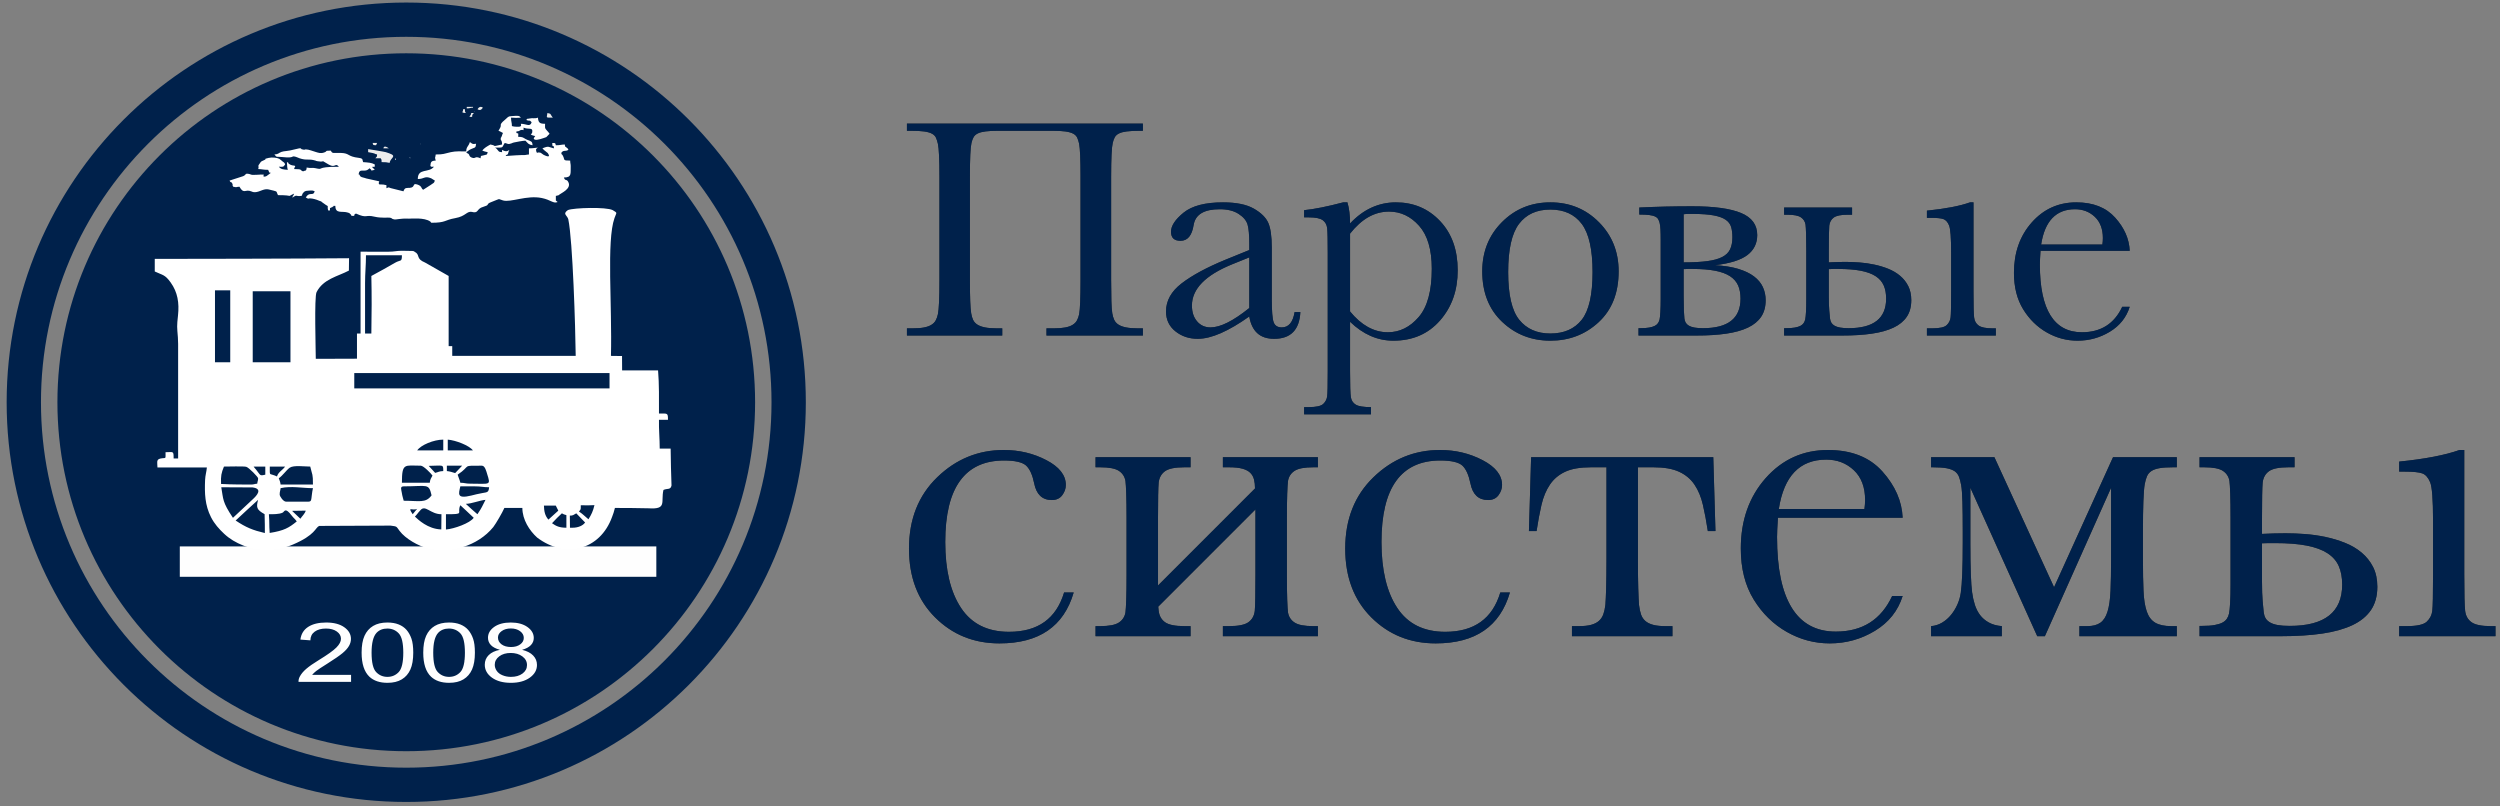 <svg width="124" height="40" viewBox="0 0 124 40" fill="none" xmlns="http://www.w3.org/2000/svg">
<rect x="0" y="0" width="124" height="40" fill="#808080" stroke="none"/>
<g clip-path="url(#clip0_4525_1219)">
<path d="M20.151 37.139C29.64 37.139 37.333 29.444 37.333 19.951C37.333 10.458 29.64 2.763 20.151 2.763C10.661 2.763 2.969 10.458 2.969 19.951C2.969 29.444 10.661 37.139 20.151 37.139Z" fill="#00214B"/>
<path fill-rule="evenodd" clip-rule="evenodd" d="M20.15 2.884C10.728 2.884 3.089 10.525 3.089 19.951C3.089 29.378 10.728 37.019 20.15 37.019C29.573 37.019 37.212 29.378 37.212 19.951C37.212 10.525 29.573 2.884 20.15 2.884ZM2.848 19.951C2.848 10.392 10.594 2.643 20.15 2.643C29.706 2.643 37.453 10.392 37.453 19.951C37.453 29.51 29.706 37.26 20.15 37.26C10.594 37.26 2.848 29.51 2.848 19.951Z" fill="#00214B"/>
<path d="M49.518 6.487C49.255 6.487 49.043 6.497 48.883 6.518C48.722 6.538 48.594 6.572 48.499 6.618C48.403 6.665 48.334 6.727 48.29 6.804C48.246 6.882 48.211 6.978 48.185 7.091C48.133 7.313 48.108 7.866 48.108 8.75V13.906C48.108 14.324 48.113 14.668 48.123 14.937C48.133 15.206 48.149 15.405 48.17 15.534C48.19 15.663 48.222 15.774 48.266 15.867C48.31 15.96 48.38 16.038 48.476 16.1C48.571 16.162 48.697 16.208 48.852 16.239C49.007 16.27 49.203 16.286 49.441 16.286H49.712V16.642H44.984V16.286H45.256C45.488 16.286 45.679 16.272 45.829 16.243C45.979 16.215 46.102 16.171 46.197 16.111C46.293 16.052 46.364 15.98 46.41 15.894C46.457 15.809 46.493 15.707 46.519 15.588C46.545 15.469 46.564 15.269 46.577 14.987C46.59 14.706 46.596 14.345 46.596 13.906V8.75C46.596 8.332 46.59 7.987 46.577 7.715C46.564 7.444 46.545 7.249 46.519 7.13C46.493 7.016 46.462 6.918 46.426 6.835C46.39 6.753 46.325 6.685 46.232 6.634C46.139 6.582 46.01 6.545 45.845 6.521C45.679 6.498 45.457 6.487 45.178 6.487H44.984V6.13H56.687V6.487H56.532C56.268 6.487 56.055 6.497 55.892 6.518C55.73 6.538 55.6 6.572 55.505 6.618C55.409 6.665 55.339 6.727 55.295 6.804C55.252 6.882 55.217 6.978 55.191 7.091C55.139 7.313 55.113 7.866 55.113 8.75V13.906C55.113 14.324 55.117 14.668 55.125 14.937C55.133 15.206 55.147 15.405 55.168 15.534C55.188 15.658 55.221 15.768 55.264 15.863C55.308 15.959 55.378 16.038 55.474 16.1C55.569 16.162 55.695 16.208 55.85 16.239C56.005 16.27 56.203 16.286 56.446 16.286H56.687V16.642H51.905V16.286H52.269C52.496 16.286 52.685 16.272 52.835 16.243C52.985 16.215 53.108 16.171 53.203 16.111C53.299 16.052 53.37 15.98 53.416 15.894C53.463 15.809 53.499 15.707 53.525 15.588C53.571 15.35 53.594 14.79 53.594 13.906V8.75C53.594 7.913 53.571 7.373 53.525 7.13C53.499 7.016 53.468 6.918 53.432 6.835C53.395 6.753 53.331 6.685 53.238 6.634C53.145 6.582 53.016 6.545 52.85 6.521C52.685 6.498 52.463 6.487 52.184 6.487H49.518ZM64.212 15.48H64.498C64.452 16.363 64.018 16.805 63.197 16.805C62.845 16.805 62.567 16.712 62.363 16.526C62.159 16.34 62.026 16.064 61.964 15.697C61.448 16.064 60.976 16.34 60.55 16.526C60.124 16.712 59.743 16.805 59.407 16.805C58.978 16.805 58.609 16.681 58.299 16.433C57.989 16.185 57.834 15.857 57.834 15.448C57.834 14.916 58.093 14.451 58.612 14.053C59.132 13.655 59.849 13.268 60.763 12.89L61.964 12.402V12.092C61.964 11.652 61.936 11.335 61.879 11.138C61.822 10.942 61.675 10.766 61.437 10.611C61.2 10.456 60.887 10.378 60.499 10.378C59.724 10.378 59.293 10.637 59.205 11.154C59.123 11.681 58.906 11.944 58.554 11.944C58.239 11.944 58.082 11.794 58.082 11.495C58.082 11.2 58.291 10.883 58.709 10.545C59.128 10.207 59.779 10.037 60.662 10.037C61.318 10.037 61.827 10.141 62.189 10.347C62.551 10.554 62.79 10.789 62.906 11.053C63.022 11.316 63.08 11.72 63.08 12.262V14.828C63.08 15.428 63.111 15.813 63.173 15.983C63.235 16.154 63.37 16.239 63.576 16.239C63.917 16.239 64.129 15.986 64.212 15.48ZM61.964 12.766L61.12 13.107C59.786 13.65 59.12 14.332 59.12 15.154C59.12 15.48 59.205 15.742 59.376 15.941C59.546 16.14 59.769 16.239 60.042 16.239C60.285 16.239 60.567 16.159 60.887 15.999C61.207 15.839 61.566 15.598 61.964 15.278V12.766ZM66.622 10.037H66.831C66.919 10.327 66.963 10.675 66.963 11.084C67.293 10.732 67.649 10.47 68.028 10.297C68.408 10.124 68.81 10.037 69.234 10.037C70.112 10.037 70.843 10.346 71.427 10.964C72.011 11.581 72.302 12.397 72.302 13.41C72.302 14.402 72.009 15.232 71.423 15.898C70.837 16.565 70.065 16.898 69.11 16.898C68.717 16.898 68.341 16.82 67.982 16.662C67.623 16.504 67.283 16.27 66.963 15.96V18.371C66.963 19.105 66.977 19.552 67.005 19.712C67.034 19.873 67.115 19.993 67.25 20.073C67.384 20.153 67.635 20.193 68.001 20.193V20.55H64.684V20.193H64.917C65.284 20.193 65.523 20.14 65.634 20.034C65.745 19.928 65.809 19.802 65.828 19.654C65.846 19.507 65.855 19.079 65.855 18.371V12.603C65.855 11.926 65.846 11.5 65.828 11.324C65.809 11.148 65.736 11.014 65.607 10.921C65.478 10.828 65.248 10.781 64.917 10.781H64.684V10.425C65.196 10.373 65.842 10.244 66.622 10.037ZM66.963 15.448C67.242 15.79 67.538 16.047 67.85 16.22C68.163 16.393 68.492 16.48 68.838 16.48C69.422 16.48 69.931 16.229 70.365 15.728C70.799 15.226 71.016 14.428 71.016 13.332C71.016 12.381 70.807 11.67 70.388 11.2C69.97 10.73 69.471 10.495 68.893 10.495C68.536 10.495 68.198 10.585 67.877 10.766C67.557 10.947 67.252 11.221 66.963 11.588V15.448ZM73.519 13.456C73.519 12.485 73.845 11.672 74.496 11.018C75.147 10.364 75.948 10.037 76.898 10.037C77.854 10.037 78.657 10.365 79.308 11.022C79.959 11.678 80.285 12.49 80.285 13.456C80.285 14.526 79.954 15.367 79.293 15.98C78.632 16.592 77.833 16.898 76.898 16.898C75.963 16.898 75.166 16.587 74.507 15.964C73.849 15.341 73.519 14.505 73.519 13.456ZM74.806 13.495C74.806 14.622 74.989 15.411 75.356 15.863C75.723 16.316 76.237 16.542 76.898 16.542C77.575 16.542 78.093 16.316 78.452 15.863C78.811 15.411 78.991 14.622 78.991 13.495C78.991 12.379 78.812 11.583 78.456 11.107C78.099 10.632 77.58 10.394 76.898 10.394C76.221 10.394 75.703 10.63 75.344 11.103C74.985 11.576 74.806 12.373 74.806 13.495ZM85.067 13.154C85.516 13.18 85.9 13.24 86.217 13.336C86.535 13.432 86.795 13.556 86.996 13.708C87.198 13.861 87.345 14.038 87.438 14.239C87.531 14.441 87.577 14.658 87.577 14.89C87.577 15.216 87.502 15.49 87.353 15.712C87.203 15.934 86.983 16.114 86.694 16.251C86.405 16.388 86.048 16.487 85.624 16.549C85.201 16.611 84.713 16.642 84.16 16.642H81.269V16.278H81.37C81.546 16.278 81.69 16.268 81.804 16.247C81.918 16.226 82.009 16.198 82.079 16.162C82.149 16.126 82.202 16.08 82.238 16.026C82.274 15.972 82.3 15.911 82.315 15.844C82.331 15.772 82.344 15.649 82.354 15.476C82.364 15.303 82.37 15.082 82.37 14.813V11.96C82.37 11.696 82.366 11.497 82.358 11.363C82.35 11.229 82.336 11.123 82.315 11.045C82.295 10.973 82.269 10.911 82.238 10.859C82.207 10.807 82.156 10.766 82.087 10.735C82.017 10.704 81.921 10.681 81.8 10.665C81.678 10.65 81.514 10.642 81.308 10.642V10.293C81.747 10.272 82.181 10.257 82.61 10.246C83.039 10.236 83.478 10.231 83.927 10.231C85.012 10.231 85.822 10.342 86.357 10.564C86.892 10.787 87.159 11.151 87.159 11.658C87.159 12.071 86.996 12.402 86.671 12.65C86.345 12.898 85.811 13.066 85.067 13.154ZM83.509 13.014C83.979 13.014 84.369 12.993 84.679 12.952C84.989 12.911 85.237 12.842 85.423 12.747C85.609 12.651 85.739 12.523 85.814 12.363C85.889 12.203 85.927 12.004 85.927 11.766C85.927 11.575 85.906 11.407 85.865 11.262C85.823 11.117 85.734 10.997 85.597 10.902C85.46 10.806 85.263 10.734 85.004 10.685C84.746 10.636 84.403 10.611 83.974 10.611H83.745C83.665 10.611 83.586 10.616 83.509 10.626V13.014ZM83.509 14.697C83.509 14.986 83.513 15.222 83.52 15.406C83.528 15.589 83.537 15.723 83.547 15.805C83.558 15.883 83.58 15.95 83.613 16.007C83.647 16.064 83.699 16.113 83.768 16.154C83.838 16.195 83.93 16.226 84.043 16.247C84.157 16.268 84.299 16.278 84.47 16.278C85.71 16.278 86.33 15.79 86.33 14.813C86.33 14.56 86.29 14.341 86.21 14.158C86.129 13.974 85.996 13.822 85.81 13.7C85.624 13.579 85.379 13.488 85.074 13.429C84.769 13.37 84.395 13.34 83.951 13.34H83.734C83.661 13.34 83.586 13.342 83.509 13.348V14.697ZM90.708 13.014C91.008 12.999 91.284 12.991 91.538 12.991C91.755 12.991 91.986 13 92.231 13.018C92.477 13.036 92.721 13.071 92.963 13.123C93.206 13.174 93.438 13.244 93.657 13.332C93.877 13.42 94.072 13.535 94.242 13.677C94.413 13.819 94.548 13.99 94.649 14.189C94.75 14.388 94.8 14.622 94.8 14.89C94.8 15.216 94.725 15.49 94.576 15.712C94.426 15.934 94.206 16.114 93.917 16.251C93.627 16.388 93.271 16.487 92.847 16.549C92.424 16.611 91.935 16.642 91.383 16.642H88.492V16.278H88.593C88.768 16.278 88.913 16.268 89.027 16.247C89.14 16.226 89.232 16.198 89.302 16.162C89.371 16.126 89.424 16.08 89.461 16.026C89.497 15.972 89.523 15.911 89.538 15.844C89.554 15.772 89.567 15.649 89.577 15.476C89.587 15.303 89.592 15.082 89.592 14.813V12.472C89.592 12.099 89.588 11.803 89.581 11.584C89.573 11.364 89.564 11.216 89.554 11.138C89.528 10.983 89.45 10.863 89.321 10.778C89.192 10.692 88.97 10.65 88.655 10.65H88.492V10.293H91.863V10.65H91.646C91.315 10.65 91.085 10.696 90.956 10.789C90.827 10.882 90.752 11.017 90.732 11.192C90.716 11.373 90.708 11.8 90.708 12.472V13.014ZM90.708 14.697C90.708 14.986 90.716 15.222 90.732 15.406C90.747 15.589 90.76 15.723 90.77 15.805C90.781 15.883 90.803 15.95 90.836 16.007C90.87 16.064 90.921 16.113 90.991 16.154C91.061 16.195 91.153 16.226 91.266 16.247C91.38 16.268 91.522 16.278 91.693 16.278C92.933 16.278 93.552 15.79 93.552 14.813C93.552 14.56 93.513 14.341 93.432 14.158C93.352 13.974 93.219 13.822 93.033 13.7C92.847 13.579 92.602 13.488 92.297 13.429C91.992 13.37 91.618 13.34 91.173 13.34H90.945C90.865 13.34 90.786 13.342 90.708 13.348V14.697ZM97.885 10.037V14.464C97.885 15.141 97.895 15.567 97.916 15.743C97.936 15.919 98.011 16.053 98.14 16.146C98.27 16.239 98.499 16.286 98.83 16.286H98.993V16.642H95.575V16.286H95.839C96.206 16.286 96.445 16.233 96.556 16.127C96.667 16.021 96.731 15.894 96.749 15.747C96.767 15.6 96.776 15.172 96.776 14.464V12.541C96.776 11.797 96.742 11.342 96.672 11.177C96.602 11.011 96.509 10.908 96.393 10.867C96.277 10.825 96.074 10.805 95.784 10.805H95.575V10.448C96.495 10.355 97.208 10.218 97.714 10.037H97.885ZM105.634 12.441H101.209C101.189 12.745 101.178 12.973 101.178 13.123C101.178 14.239 101.353 15.078 101.701 15.639C102.05 16.199 102.571 16.48 103.263 16.48C104.203 16.48 104.87 16.058 105.263 15.216H105.634C105.469 15.743 105.141 16.155 104.65 16.453C104.159 16.75 103.625 16.898 103.046 16.898C102.509 16.898 102.001 16.763 101.523 16.491C101.045 16.22 100.654 15.836 100.349 15.34C100.044 14.844 99.892 14.242 99.892 13.534C99.892 12.531 100.186 11.698 100.775 11.033C101.364 10.369 102.101 10.037 102.984 10.037C103.816 10.037 104.459 10.29 104.914 10.797C105.368 11.303 105.609 11.851 105.634 12.441ZM104.278 12.13C104.294 12.011 104.302 11.906 104.302 11.813C104.302 11.358 104.168 11.005 103.902 10.754C103.636 10.504 103.31 10.378 102.922 10.378C101.982 10.378 101.421 10.962 101.24 12.13H104.278Z" fill="#333333"/>
<path d="M49.518 6.487C49.255 6.487 49.043 6.497 48.883 6.518C48.722 6.538 48.594 6.572 48.499 6.618C48.403 6.665 48.334 6.727 48.29 6.804C48.246 6.882 48.211 6.978 48.185 7.091C48.133 7.313 48.108 7.866 48.108 8.75V13.906C48.108 14.324 48.113 14.668 48.123 14.937C48.133 15.206 48.149 15.405 48.17 15.534C48.19 15.663 48.222 15.774 48.266 15.867C48.31 15.96 48.38 16.038 48.476 16.1C48.571 16.162 48.697 16.208 48.852 16.239C49.007 16.27 49.203 16.286 49.441 16.286H49.712V16.642H44.984V16.286H45.256C45.488 16.286 45.679 16.272 45.829 16.243C45.979 16.215 46.102 16.171 46.197 16.111C46.293 16.052 46.364 15.98 46.41 15.894C46.457 15.809 46.493 15.707 46.519 15.588C46.545 15.469 46.564 15.269 46.577 14.987C46.59 14.706 46.596 14.345 46.596 13.906V8.75C46.596 8.332 46.59 7.987 46.577 7.715C46.564 7.444 46.545 7.249 46.519 7.13C46.493 7.016 46.462 6.918 46.426 6.835C46.39 6.753 46.325 6.685 46.232 6.634C46.139 6.582 46.01 6.545 45.845 6.521C45.679 6.498 45.457 6.487 45.178 6.487H44.984V6.13H56.687V6.487H56.532C56.268 6.487 56.055 6.497 55.892 6.518C55.73 6.538 55.6 6.572 55.505 6.618C55.409 6.665 55.339 6.727 55.295 6.804C55.252 6.882 55.217 6.978 55.191 7.091C55.139 7.313 55.113 7.866 55.113 8.75V13.906C55.113 14.324 55.117 14.668 55.125 14.937C55.133 15.206 55.147 15.405 55.168 15.534C55.188 15.658 55.221 15.768 55.264 15.863C55.308 15.959 55.378 16.038 55.474 16.1C55.569 16.162 55.695 16.208 55.85 16.239C56.005 16.27 56.203 16.286 56.446 16.286H56.687V16.642H51.905V16.286H52.269C52.496 16.286 52.685 16.272 52.835 16.243C52.985 16.215 53.108 16.171 53.203 16.111C53.299 16.052 53.37 15.98 53.416 15.894C53.463 15.809 53.499 15.707 53.525 15.588C53.571 15.35 53.594 14.79 53.594 13.906V8.75C53.594 7.913 53.571 7.373 53.525 7.13C53.499 7.016 53.468 6.918 53.432 6.835C53.395 6.753 53.331 6.685 53.238 6.634C53.145 6.582 53.016 6.545 52.85 6.521C52.685 6.498 52.463 6.487 52.184 6.487H49.518ZM64.212 15.48H64.498C64.452 16.363 64.018 16.805 63.197 16.805C62.845 16.805 62.567 16.712 62.363 16.526C62.159 16.34 62.026 16.064 61.964 15.697C61.448 16.064 60.976 16.34 60.55 16.526C60.124 16.712 59.743 16.805 59.407 16.805C58.978 16.805 58.609 16.681 58.299 16.433C57.989 16.185 57.834 15.857 57.834 15.448C57.834 14.916 58.093 14.451 58.612 14.053C59.132 13.655 59.849 13.268 60.763 12.89L61.964 12.402V12.092C61.964 11.652 61.936 11.335 61.879 11.138C61.822 10.942 61.675 10.766 61.437 10.611C61.2 10.456 60.887 10.378 60.499 10.378C59.724 10.378 59.293 10.637 59.205 11.154C59.123 11.681 58.906 11.944 58.554 11.944C58.239 11.944 58.082 11.794 58.082 11.495C58.082 11.2 58.291 10.883 58.709 10.545C59.128 10.207 59.779 10.037 60.662 10.037C61.318 10.037 61.827 10.141 62.189 10.347C62.551 10.554 62.79 10.789 62.906 11.053C63.022 11.316 63.08 11.72 63.08 12.262V14.828C63.08 15.428 63.111 15.813 63.173 15.983C63.235 16.154 63.37 16.239 63.576 16.239C63.917 16.239 64.129 15.986 64.212 15.48ZM61.964 12.766L61.12 13.107C59.786 13.65 59.12 14.332 59.12 15.154C59.12 15.48 59.205 15.742 59.376 15.941C59.546 16.14 59.769 16.239 60.042 16.239C60.285 16.239 60.567 16.159 60.887 15.999C61.207 15.839 61.566 15.598 61.964 15.278V12.766ZM66.622 10.037H66.831C66.919 10.327 66.963 10.675 66.963 11.084C67.293 10.732 67.649 10.47 68.028 10.297C68.408 10.124 68.81 10.037 69.234 10.037C70.112 10.037 70.843 10.346 71.427 10.964C72.011 11.581 72.302 12.397 72.302 13.41C72.302 14.402 72.009 15.232 71.423 15.898C70.837 16.565 70.065 16.898 69.11 16.898C68.717 16.898 68.341 16.82 67.982 16.662C67.623 16.504 67.283 16.27 66.963 15.96V18.371C66.963 19.105 66.977 19.552 67.005 19.712C67.034 19.873 67.115 19.993 67.25 20.073C67.384 20.153 67.635 20.193 68.001 20.193V20.55H64.684V20.193H64.917C65.284 20.193 65.523 20.14 65.634 20.034C65.745 19.928 65.809 19.802 65.828 19.654C65.846 19.507 65.855 19.079 65.855 18.371V12.603C65.855 11.926 65.846 11.5 65.828 11.324C65.809 11.148 65.736 11.014 65.607 10.921C65.478 10.828 65.248 10.781 64.917 10.781H64.684V10.425C65.196 10.373 65.842 10.244 66.622 10.037ZM66.963 15.448C67.242 15.79 67.538 16.047 67.85 16.22C68.163 16.393 68.492 16.48 68.838 16.48C69.422 16.48 69.931 16.229 70.365 15.728C70.799 15.226 71.016 14.428 71.016 13.332C71.016 12.381 70.807 11.67 70.388 11.2C69.97 10.73 69.471 10.495 68.893 10.495C68.536 10.495 68.198 10.585 67.877 10.766C67.557 10.947 67.252 11.221 66.963 11.588V15.448ZM73.519 13.456C73.519 12.485 73.845 11.672 74.496 11.018C75.147 10.364 75.948 10.037 76.898 10.037C77.854 10.037 78.657 10.365 79.308 11.022C79.959 11.678 80.285 12.49 80.285 13.456C80.285 14.526 79.954 15.367 79.293 15.98C78.632 16.592 77.833 16.898 76.898 16.898C75.963 16.898 75.166 16.587 74.507 15.964C73.849 15.341 73.519 14.505 73.519 13.456ZM74.806 13.495C74.806 14.622 74.989 15.411 75.356 15.863C75.723 16.316 76.237 16.542 76.898 16.542C77.575 16.542 78.093 16.316 78.452 15.863C78.811 15.411 78.991 14.622 78.991 13.495C78.991 12.379 78.812 11.583 78.456 11.107C78.099 10.632 77.58 10.394 76.898 10.394C76.221 10.394 75.703 10.63 75.344 11.103C74.985 11.576 74.806 12.373 74.806 13.495ZM85.067 13.154C85.516 13.18 85.9 13.24 86.217 13.336C86.535 13.432 86.795 13.556 86.996 13.708C87.198 13.861 87.345 14.038 87.438 14.239C87.531 14.441 87.577 14.658 87.577 14.89C87.577 15.216 87.502 15.49 87.353 15.712C87.203 15.934 86.983 16.114 86.694 16.251C86.405 16.388 86.048 16.487 85.624 16.549C85.201 16.611 84.713 16.642 84.16 16.642H81.269V16.278H81.37C81.546 16.278 81.69 16.268 81.804 16.247C81.918 16.226 82.009 16.198 82.079 16.162C82.149 16.126 82.202 16.08 82.238 16.026C82.274 15.972 82.3 15.911 82.315 15.844C82.331 15.772 82.344 15.649 82.354 15.476C82.364 15.303 82.37 15.082 82.37 14.813V11.96C82.37 11.696 82.366 11.497 82.358 11.363C82.35 11.229 82.336 11.123 82.315 11.045C82.295 10.973 82.269 10.911 82.238 10.859C82.207 10.807 82.156 10.766 82.087 10.735C82.017 10.704 81.921 10.681 81.8 10.665C81.678 10.65 81.514 10.642 81.308 10.642V10.293C81.747 10.272 82.181 10.257 82.61 10.246C83.039 10.236 83.478 10.231 83.927 10.231C85.012 10.231 85.822 10.342 86.357 10.564C86.892 10.787 87.159 11.151 87.159 11.658C87.159 12.071 86.996 12.402 86.671 12.65C86.345 12.898 85.811 13.066 85.067 13.154ZM83.509 13.014C83.979 13.014 84.369 12.993 84.679 12.952C84.989 12.911 85.237 12.842 85.423 12.747C85.609 12.651 85.739 12.523 85.814 12.363C85.889 12.203 85.927 12.004 85.927 11.766C85.927 11.575 85.906 11.407 85.865 11.262C85.823 11.117 85.734 10.997 85.597 10.902C85.46 10.806 85.263 10.734 85.004 10.685C84.746 10.636 84.403 10.611 83.974 10.611H83.745C83.665 10.611 83.586 10.616 83.509 10.626V13.014ZM83.509 14.697C83.509 14.986 83.513 15.222 83.52 15.406C83.528 15.589 83.537 15.723 83.547 15.805C83.558 15.883 83.58 15.95 83.613 16.007C83.647 16.064 83.699 16.113 83.768 16.154C83.838 16.195 83.93 16.226 84.043 16.247C84.157 16.268 84.299 16.278 84.47 16.278C85.71 16.278 86.33 15.79 86.33 14.813C86.33 14.56 86.29 14.341 86.21 14.158C86.129 13.974 85.996 13.822 85.81 13.7C85.624 13.579 85.379 13.488 85.074 13.429C84.769 13.37 84.395 13.34 83.951 13.34H83.734C83.661 13.34 83.586 13.342 83.509 13.348V14.697ZM90.708 13.014C91.008 12.999 91.284 12.991 91.538 12.991C91.755 12.991 91.986 13 92.231 13.018C92.477 13.036 92.721 13.071 92.963 13.123C93.206 13.174 93.438 13.244 93.657 13.332C93.877 13.42 94.072 13.535 94.242 13.677C94.413 13.819 94.548 13.99 94.649 14.189C94.75 14.388 94.8 14.622 94.8 14.89C94.8 15.216 94.725 15.49 94.576 15.712C94.426 15.934 94.206 16.114 93.917 16.251C93.627 16.388 93.271 16.487 92.847 16.549C92.424 16.611 91.935 16.642 91.383 16.642H88.492V16.278H88.593C88.768 16.278 88.913 16.268 89.027 16.247C89.14 16.226 89.232 16.198 89.302 16.162C89.371 16.126 89.424 16.08 89.461 16.026C89.497 15.972 89.523 15.911 89.538 15.844C89.554 15.772 89.567 15.649 89.577 15.476C89.587 15.303 89.592 15.082 89.592 14.813V12.472C89.592 12.099 89.588 11.803 89.581 11.584C89.573 11.364 89.564 11.216 89.554 11.138C89.528 10.983 89.45 10.863 89.321 10.778C89.192 10.692 88.97 10.65 88.655 10.65H88.492V10.293H91.863V10.65H91.646C91.315 10.65 91.085 10.696 90.956 10.789C90.827 10.882 90.752 11.017 90.732 11.192C90.716 11.373 90.708 11.8 90.708 12.472V13.014ZM90.708 14.697C90.708 14.986 90.716 15.222 90.732 15.406C90.747 15.589 90.76 15.723 90.77 15.805C90.781 15.883 90.803 15.95 90.836 16.007C90.87 16.064 90.921 16.113 90.991 16.154C91.061 16.195 91.153 16.226 91.266 16.247C91.38 16.268 91.522 16.278 91.693 16.278C92.933 16.278 93.552 15.79 93.552 14.813C93.552 14.56 93.513 14.341 93.432 14.158C93.352 13.974 93.219 13.822 93.033 13.7C92.847 13.579 92.602 13.488 92.297 13.429C91.992 13.37 91.618 13.34 91.173 13.34H90.945C90.865 13.34 90.786 13.342 90.708 13.348V14.697ZM97.885 10.037V14.464C97.885 15.141 97.895 15.567 97.916 15.743C97.936 15.919 98.011 16.053 98.14 16.146C98.27 16.239 98.499 16.286 98.83 16.286H98.993V16.642H95.575V16.286H95.839C96.206 16.286 96.445 16.233 96.556 16.127C96.667 16.021 96.731 15.894 96.749 15.747C96.767 15.6 96.776 15.172 96.776 14.464V12.541C96.776 11.797 96.742 11.342 96.672 11.177C96.602 11.011 96.509 10.908 96.393 10.867C96.277 10.825 96.074 10.805 95.784 10.805H95.575V10.448C96.495 10.355 97.208 10.218 97.714 10.037H97.885ZM105.634 12.441H101.209C101.189 12.745 101.178 12.973 101.178 13.123C101.178 14.239 101.353 15.078 101.701 15.639C102.05 16.199 102.571 16.48 103.263 16.48C104.203 16.48 104.87 16.058 105.263 15.216H105.634C105.469 15.743 105.141 16.155 104.65 16.453C104.159 16.75 103.625 16.898 103.046 16.898C102.509 16.898 102.001 16.763 101.523 16.491C101.045 16.22 100.654 15.836 100.349 15.34C100.044 14.844 99.892 14.242 99.892 13.534C99.892 12.531 100.186 11.698 100.775 11.033C101.364 10.369 102.101 10.037 102.984 10.037C103.816 10.037 104.459 10.29 104.914 10.797C105.368 11.303 105.609 11.851 105.634 12.441ZM104.278 12.13C104.294 12.011 104.302 11.906 104.302 11.813C104.302 11.358 104.168 11.005 103.902 10.754C103.636 10.504 103.31 10.378 102.922 10.378C101.982 10.378 101.421 10.962 101.24 12.13H104.278Z" fill="#00214B"/>
<path d="M52.779 29.387H53.255C52.764 31.071 51.536 31.912 49.572 31.912C48.307 31.912 47.244 31.483 46.381 30.623C45.517 29.763 45.086 28.625 45.086 27.209C45.086 25.756 45.552 24.578 46.484 23.675C47.415 22.772 48.517 22.32 49.788 22.32C50.554 22.32 51.258 22.488 51.901 22.824C52.544 23.16 52.865 23.57 52.865 24.055C52.865 24.235 52.806 24.405 52.686 24.564C52.567 24.723 52.396 24.802 52.172 24.802C51.695 24.802 51.403 24.524 51.294 23.968C51.208 23.549 51.074 23.256 50.893 23.09C50.706 22.924 50.341 22.841 49.799 22.841C48.831 22.841 48.103 23.177 47.616 23.849C47.128 24.52 46.885 25.532 46.885 26.883C46.885 28.278 47.146 29.369 47.67 30.157C48.194 30.944 48.986 31.338 50.048 31.338C51.478 31.338 52.388 30.688 52.779 29.387ZM57.437 29.04L62.248 24.228C62.248 24.062 62.232 23.914 62.199 23.784C62.167 23.653 62.105 23.543 62.015 23.453C61.925 23.363 61.795 23.294 61.625 23.247C61.455 23.2 61.233 23.177 60.959 23.177H60.655V22.678H65.368V23.177H65.141C64.7 23.177 64.389 23.236 64.209 23.355C64.028 23.475 63.92 23.643 63.884 23.859C63.87 23.968 63.857 24.175 63.846 24.483C63.835 24.79 63.83 25.203 63.83 25.724V28.509C63.83 29.029 63.835 29.443 63.846 29.75C63.857 30.057 63.87 30.265 63.884 30.373C63.92 30.59 64.028 30.758 64.209 30.877C64.389 30.997 64.7 31.056 65.141 31.056H65.368V31.555H60.655V31.056H60.959C61.421 31.056 61.742 30.991 61.923 30.861C62.103 30.731 62.208 30.543 62.237 30.297C62.259 30.052 62.27 29.456 62.27 28.509V25.268L57.448 30.091L57.47 30.297C57.499 30.543 57.603 30.731 57.784 30.861C57.965 30.991 58.286 31.056 58.748 31.056H59.052V31.555H54.339V31.056H54.566C55.007 31.056 55.317 30.997 55.498 30.877C55.678 30.758 55.787 30.59 55.823 30.373C55.837 30.265 55.85 30.057 55.861 29.75C55.872 29.443 55.877 29.029 55.877 28.509V25.724C55.877 25.203 55.872 24.79 55.861 24.483C55.85 24.175 55.837 23.968 55.823 23.859C55.787 23.643 55.678 23.475 55.498 23.355C55.317 23.236 55.007 23.177 54.566 23.177H54.339V22.678H59.052V23.177H58.748C58.286 23.177 57.965 23.242 57.784 23.372C57.603 23.502 57.499 23.69 57.47 23.935C57.448 24.188 57.437 24.784 57.437 25.724V29.04ZM74.415 29.387H74.892C74.401 31.071 73.173 31.912 71.208 31.912C69.944 31.912 68.88 31.483 68.017 30.623C67.154 29.763 66.723 28.625 66.723 27.209C66.723 25.756 67.189 24.578 68.12 23.675C69.052 22.772 70.153 22.32 71.425 22.32C72.19 22.32 72.895 22.488 73.537 22.824C74.18 23.16 74.502 23.57 74.502 24.055C74.502 24.235 74.442 24.405 74.323 24.564C74.204 24.723 74.032 24.802 73.808 24.802C73.332 24.802 73.039 24.524 72.931 23.968C72.844 23.549 72.71 23.256 72.53 23.09C72.342 22.924 71.977 22.841 71.436 22.841C70.468 22.841 69.74 23.177 69.252 23.849C68.765 24.52 68.521 25.532 68.521 26.883C68.521 28.278 68.783 29.369 69.307 30.157C69.83 30.944 70.623 31.338 71.685 31.338C73.115 31.338 74.025 30.688 74.415 29.387ZM84.979 22.678L85.087 26.341H84.708C84.636 25.864 84.555 25.431 84.464 25.041C84.374 24.651 84.235 24.316 84.047 24.038C83.859 23.76 83.605 23.547 83.283 23.399C82.962 23.251 82.537 23.177 82.01 23.177H81.241V27.729C81.241 28.314 81.246 28.794 81.257 29.17C81.268 29.546 81.281 29.824 81.295 30.005C81.317 30.186 81.349 30.341 81.393 30.471C81.436 30.601 81.506 30.709 81.604 30.796C81.701 30.883 81.831 30.948 81.994 30.991C82.156 31.035 82.361 31.056 82.606 31.056H82.953V31.555H77.969V31.056H78.316C78.561 31.056 78.763 31.035 78.922 30.991C79.081 30.948 79.209 30.883 79.307 30.796C79.404 30.709 79.477 30.601 79.524 30.471C79.571 30.341 79.605 30.186 79.627 30.005C79.641 29.824 79.654 29.546 79.665 29.17C79.675 28.794 79.681 28.314 79.681 27.729V23.177H78.912C78.377 23.177 77.951 23.251 77.633 23.399C77.315 23.547 77.062 23.76 76.875 24.038C76.687 24.316 76.548 24.651 76.457 25.041C76.367 25.431 76.286 25.864 76.214 26.341H75.835L75.943 22.678H84.979ZM94.372 25.68H88.186C88.157 26.107 88.142 26.424 88.142 26.634C88.142 28.195 88.386 29.367 88.874 30.151C89.361 30.935 90.089 31.327 91.057 31.327C92.372 31.327 93.303 30.738 93.852 29.56H94.372C94.141 30.297 93.683 30.874 92.996 31.289C92.31 31.705 91.563 31.912 90.754 31.912C90.002 31.912 89.293 31.723 88.625 31.343C87.957 30.964 87.409 30.427 86.983 29.734C86.557 29.04 86.344 28.198 86.344 27.209C86.344 25.807 86.756 24.642 87.579 23.713C88.403 22.785 89.432 22.32 90.667 22.32C91.83 22.32 92.729 22.674 93.365 23.383C94 24.091 94.336 24.857 94.372 25.68ZM92.476 25.247C92.498 25.081 92.509 24.932 92.509 24.802C92.509 24.166 92.323 23.673 91.951 23.323C91.579 22.972 91.122 22.797 90.58 22.797C89.266 22.797 88.482 23.614 88.229 25.247H92.476ZM101.881 29.127L104.806 22.678H107.97V23.177H107.786C107.511 23.177 107.289 23.191 107.119 23.22C106.95 23.249 106.814 23.296 106.713 23.361C106.612 23.426 106.538 23.512 106.491 23.621C106.444 23.729 106.406 23.863 106.377 24.022C106.348 24.188 106.327 24.463 106.312 24.846C106.298 25.229 106.29 25.727 106.29 26.341V27.729C106.29 28.357 106.299 28.883 106.318 29.306C106.336 29.728 106.39 30.07 106.48 30.33C106.57 30.59 106.711 30.776 106.903 30.888C107.094 31 107.359 31.056 107.699 31.056H107.97V31.555H103.138V31.056H103.528C103.802 31.056 104.019 31 104.178 30.888C104.337 30.776 104.456 30.59 104.535 30.33C104.615 30.07 104.663 29.727 104.682 29.3C104.7 28.874 104.709 28.35 104.709 27.729V24.195L101.426 31.555H101.047L97.731 24.195V26.981C97.731 27.573 97.738 28.07 97.753 28.471C97.767 28.872 97.789 29.177 97.818 29.387C97.847 29.604 97.892 29.808 97.953 29.999C98.015 30.191 98.101 30.361 98.213 30.509C98.325 30.657 98.47 30.78 98.647 30.877C98.824 30.975 99.038 31.035 99.291 31.056V31.555H95.781V31.056C95.976 31.042 96.158 30.984 96.328 30.883C96.498 30.782 96.646 30.653 96.772 30.498C96.899 30.343 97.003 30.171 97.087 29.983C97.17 29.795 97.225 29.604 97.254 29.409C97.319 28.968 97.352 28.137 97.352 26.916V26.341C97.352 25.756 97.347 25.274 97.336 24.895C97.325 24.515 97.305 24.242 97.276 24.076C97.247 23.91 97.211 23.769 97.168 23.653C97.124 23.538 97.054 23.446 96.957 23.377C96.859 23.308 96.725 23.258 96.556 23.225C96.386 23.193 96.156 23.177 95.868 23.177H95.781V22.678H98.923L101.881 29.127ZM112.195 26.482C112.614 26.461 113.001 26.45 113.355 26.45C113.658 26.45 113.981 26.462 114.324 26.488C114.667 26.513 115.009 26.562 115.348 26.634C115.688 26.706 116.011 26.804 116.318 26.927C116.625 27.049 116.898 27.21 117.136 27.409C117.374 27.608 117.564 27.846 117.705 28.124C117.846 28.402 117.916 28.73 117.916 29.105C117.916 29.56 117.811 29.943 117.602 30.254C117.392 30.565 117.085 30.816 116.681 31.007C116.276 31.199 115.778 31.338 115.186 31.425C114.593 31.511 113.911 31.555 113.138 31.555H109.097V31.045H109.237C109.483 31.045 109.685 31.031 109.844 31.002C110.003 30.973 110.131 30.933 110.229 30.883C110.326 30.832 110.4 30.769 110.451 30.693C110.502 30.617 110.538 30.532 110.559 30.438C110.581 30.337 110.599 30.166 110.613 29.924C110.628 29.681 110.635 29.373 110.635 28.997V25.724C110.635 25.203 110.63 24.79 110.619 24.483C110.608 24.175 110.595 23.968 110.581 23.859C110.545 23.643 110.436 23.475 110.256 23.355C110.075 23.236 109.765 23.177 109.324 23.177H109.097V22.678H113.81V23.177H113.506C113.044 23.177 112.723 23.242 112.542 23.372C112.361 23.502 112.257 23.69 112.228 23.935C112.206 24.188 112.195 24.784 112.195 25.724V26.482ZM112.195 28.834C112.195 29.239 112.206 29.57 112.228 29.826C112.249 30.082 112.268 30.268 112.282 30.384C112.296 30.492 112.327 30.587 112.374 30.666C112.421 30.745 112.493 30.814 112.591 30.872C112.688 30.93 112.816 30.973 112.975 31.002C113.134 31.031 113.333 31.045 113.571 31.045C115.305 31.045 116.172 30.363 116.172 28.997C116.172 28.643 116.116 28.337 116.004 28.081C115.892 27.825 115.706 27.611 115.446 27.442C115.186 27.272 114.843 27.145 114.416 27.062C113.99 26.979 113.467 26.938 112.845 26.938H112.526C112.414 26.938 112.304 26.941 112.195 26.948V28.834ZM122.228 22.32V28.509C122.228 29.456 122.243 30.052 122.271 30.297C122.3 30.543 122.405 30.731 122.586 30.861C122.766 30.991 123.088 31.056 123.55 31.056H123.777V31.555H118.999V31.056H119.368C119.881 31.056 120.215 30.982 120.37 30.834C120.525 30.686 120.616 30.509 120.641 30.303C120.666 30.097 120.679 29.499 120.679 28.509V25.821C120.679 24.781 120.63 24.145 120.533 23.914C120.435 23.682 120.305 23.538 120.142 23.48C119.98 23.422 119.696 23.393 119.292 23.393H118.999V22.895C120.285 22.765 121.282 22.573 121.99 22.32H122.228Z" fill="#333333"/>
<path d="M52.779 29.387H53.255C52.764 31.071 51.536 31.912 49.572 31.912C48.307 31.912 47.244 31.483 46.381 30.623C45.517 29.763 45.086 28.625 45.086 27.209C45.086 25.756 45.552 24.578 46.484 23.675C47.415 22.772 48.517 22.32 49.788 22.32C50.554 22.32 51.258 22.488 51.901 22.824C52.544 23.16 52.865 23.57 52.865 24.055C52.865 24.235 52.806 24.405 52.686 24.564C52.567 24.723 52.396 24.802 52.172 24.802C51.695 24.802 51.403 24.524 51.294 23.968C51.208 23.549 51.074 23.256 50.893 23.09C50.706 22.924 50.341 22.841 49.799 22.841C48.831 22.841 48.103 23.177 47.616 23.849C47.128 24.52 46.885 25.532 46.885 26.883C46.885 28.278 47.146 29.369 47.67 30.157C48.194 30.944 48.986 31.338 50.048 31.338C51.478 31.338 52.388 30.688 52.779 29.387ZM57.437 29.04L62.248 24.228C62.248 24.062 62.232 23.914 62.199 23.784C62.167 23.653 62.105 23.543 62.015 23.453C61.925 23.363 61.795 23.294 61.625 23.247C61.455 23.2 61.233 23.177 60.959 23.177H60.655V22.678H65.368V23.177H65.141C64.7 23.177 64.389 23.236 64.209 23.355C64.028 23.475 63.92 23.643 63.884 23.859C63.87 23.968 63.857 24.175 63.846 24.483C63.835 24.79 63.83 25.203 63.83 25.724V28.509C63.83 29.029 63.835 29.443 63.846 29.75C63.857 30.057 63.87 30.265 63.884 30.373C63.92 30.59 64.028 30.758 64.209 30.877C64.389 30.997 64.7 31.056 65.141 31.056H65.368V31.555H60.655V31.056H60.959C61.421 31.056 61.742 30.991 61.923 30.861C62.103 30.731 62.208 30.543 62.237 30.297C62.259 30.052 62.27 29.456 62.27 28.509V25.268L57.448 30.091L57.47 30.297C57.499 30.543 57.603 30.731 57.784 30.861C57.965 30.991 58.286 31.056 58.748 31.056H59.052V31.555H54.339V31.056H54.566C55.007 31.056 55.317 30.997 55.498 30.877C55.678 30.758 55.787 30.59 55.823 30.373C55.837 30.265 55.85 30.057 55.861 29.75C55.872 29.443 55.877 29.029 55.877 28.509V25.724C55.877 25.203 55.872 24.79 55.861 24.483C55.85 24.175 55.837 23.968 55.823 23.859C55.787 23.643 55.678 23.475 55.498 23.355C55.317 23.236 55.007 23.177 54.566 23.177H54.339V22.678H59.052V23.177H58.748C58.286 23.177 57.965 23.242 57.784 23.372C57.603 23.502 57.499 23.69 57.47 23.935C57.448 24.188 57.437 24.784 57.437 25.724V29.04ZM74.415 29.387H74.892C74.401 31.071 73.173 31.912 71.208 31.912C69.944 31.912 68.88 31.483 68.017 30.623C67.154 29.763 66.723 28.625 66.723 27.209C66.723 25.756 67.189 24.578 68.12 23.675C69.052 22.772 70.153 22.32 71.425 22.32C72.19 22.32 72.895 22.488 73.537 22.824C74.18 23.16 74.502 23.57 74.502 24.055C74.502 24.235 74.442 24.405 74.323 24.564C74.204 24.723 74.032 24.802 73.808 24.802C73.332 24.802 73.039 24.524 72.931 23.968C72.844 23.549 72.71 23.256 72.53 23.09C72.342 22.924 71.977 22.841 71.436 22.841C70.468 22.841 69.74 23.177 69.252 23.849C68.765 24.52 68.521 25.532 68.521 26.883C68.521 28.278 68.783 29.369 69.307 30.157C69.83 30.944 70.623 31.338 71.685 31.338C73.115 31.338 74.025 30.688 74.415 29.387ZM84.979 22.678L85.087 26.341H84.708C84.636 25.864 84.555 25.431 84.464 25.041C84.374 24.651 84.235 24.316 84.047 24.038C83.859 23.76 83.605 23.547 83.283 23.399C82.962 23.251 82.537 23.177 82.01 23.177H81.241V27.729C81.241 28.314 81.246 28.794 81.257 29.17C81.268 29.546 81.281 29.824 81.295 30.005C81.317 30.186 81.349 30.341 81.393 30.471C81.436 30.601 81.506 30.709 81.604 30.796C81.701 30.883 81.831 30.948 81.994 30.991C82.156 31.035 82.361 31.056 82.606 31.056H82.953V31.555H77.969V31.056H78.316C78.561 31.056 78.763 31.035 78.922 30.991C79.081 30.948 79.209 30.883 79.307 30.796C79.404 30.709 79.477 30.601 79.524 30.471C79.571 30.341 79.605 30.186 79.627 30.005C79.641 29.824 79.654 29.546 79.665 29.17C79.675 28.794 79.681 28.314 79.681 27.729V23.177H78.912C78.377 23.177 77.951 23.251 77.633 23.399C77.315 23.547 77.062 23.76 76.875 24.038C76.687 24.316 76.548 24.651 76.457 25.041C76.367 25.431 76.286 25.864 76.214 26.341H75.835L75.943 22.678H84.979ZM94.372 25.68H88.186C88.157 26.107 88.142 26.424 88.142 26.634C88.142 28.195 88.386 29.367 88.874 30.151C89.361 30.935 90.089 31.327 91.057 31.327C92.372 31.327 93.303 30.738 93.852 29.56H94.372C94.141 30.297 93.683 30.874 92.996 31.289C92.31 31.705 91.563 31.912 90.754 31.912C90.002 31.912 89.293 31.723 88.625 31.343C87.957 30.964 87.409 30.427 86.983 29.734C86.557 29.04 86.344 28.198 86.344 27.209C86.344 25.807 86.756 24.642 87.579 23.713C88.403 22.785 89.432 22.32 90.667 22.32C91.83 22.32 92.729 22.674 93.365 23.383C94 24.091 94.336 24.857 94.372 25.68ZM92.476 25.247C92.498 25.081 92.509 24.932 92.509 24.802C92.509 24.166 92.323 23.673 91.951 23.323C91.579 22.972 91.122 22.797 90.58 22.797C89.266 22.797 88.482 23.614 88.229 25.247H92.476ZM101.881 29.127L104.806 22.678H107.97V23.177H107.786C107.511 23.177 107.289 23.191 107.119 23.22C106.95 23.249 106.814 23.296 106.713 23.361C106.612 23.426 106.538 23.512 106.491 23.621C106.444 23.729 106.406 23.863 106.377 24.022C106.348 24.188 106.327 24.463 106.312 24.846C106.298 25.229 106.29 25.727 106.29 26.341V27.729C106.29 28.357 106.299 28.883 106.318 29.306C106.336 29.728 106.39 30.07 106.48 30.33C106.57 30.59 106.711 30.776 106.903 30.888C107.094 31 107.359 31.056 107.699 31.056H107.97V31.555H103.138V31.056H103.528C103.802 31.056 104.019 31 104.178 30.888C104.337 30.776 104.456 30.59 104.535 30.33C104.615 30.07 104.663 29.727 104.682 29.3C104.7 28.874 104.709 28.35 104.709 27.729V24.195L101.426 31.555H101.047L97.731 24.195V26.981C97.731 27.573 97.738 28.07 97.753 28.471C97.767 28.872 97.789 29.177 97.818 29.387C97.847 29.604 97.892 29.808 97.953 29.999C98.015 30.191 98.101 30.361 98.213 30.509C98.325 30.657 98.47 30.78 98.647 30.877C98.824 30.975 99.038 31.035 99.291 31.056V31.555H95.781V31.056C95.976 31.042 96.158 30.984 96.328 30.883C96.498 30.782 96.646 30.653 96.772 30.498C96.899 30.343 97.003 30.171 97.087 29.983C97.17 29.795 97.225 29.604 97.254 29.409C97.319 28.968 97.352 28.137 97.352 26.916V26.341C97.352 25.756 97.347 25.274 97.336 24.895C97.325 24.515 97.305 24.242 97.276 24.076C97.247 23.91 97.211 23.769 97.168 23.653C97.124 23.538 97.054 23.446 96.957 23.377C96.859 23.308 96.725 23.258 96.556 23.225C96.386 23.193 96.156 23.177 95.868 23.177H95.781V22.678H98.923L101.881 29.127ZM112.195 26.482C112.614 26.461 113.001 26.45 113.355 26.45C113.658 26.45 113.981 26.462 114.324 26.488C114.667 26.513 115.009 26.562 115.348 26.634C115.688 26.706 116.011 26.804 116.318 26.927C116.625 27.049 116.898 27.21 117.136 27.409C117.374 27.608 117.564 27.846 117.705 28.124C117.846 28.402 117.916 28.73 117.916 29.105C117.916 29.56 117.811 29.943 117.602 30.254C117.392 30.565 117.085 30.816 116.681 31.007C116.276 31.199 115.778 31.338 115.186 31.425C114.593 31.511 113.911 31.555 113.138 31.555H109.097V31.045H109.237C109.483 31.045 109.685 31.031 109.844 31.002C110.003 30.973 110.131 30.933 110.229 30.883C110.326 30.832 110.4 30.769 110.451 30.693C110.502 30.617 110.538 30.532 110.559 30.438C110.581 30.337 110.599 30.166 110.613 29.924C110.628 29.681 110.635 29.373 110.635 28.997V25.724C110.635 25.203 110.63 24.79 110.619 24.483C110.608 24.175 110.595 23.968 110.581 23.859C110.545 23.643 110.436 23.475 110.256 23.355C110.075 23.236 109.765 23.177 109.324 23.177H109.097V22.678H113.81V23.177H113.506C113.044 23.177 112.723 23.242 112.542 23.372C112.361 23.502 112.257 23.69 112.228 23.935C112.206 24.188 112.195 24.784 112.195 25.724V26.482ZM112.195 28.834C112.195 29.239 112.206 29.57 112.228 29.826C112.249 30.082 112.268 30.268 112.282 30.384C112.296 30.492 112.327 30.587 112.374 30.666C112.421 30.745 112.493 30.814 112.591 30.872C112.688 30.93 112.816 30.973 112.975 31.002C113.134 31.031 113.333 31.045 113.571 31.045C115.305 31.045 116.172 30.363 116.172 28.997C116.172 28.643 116.116 28.337 116.004 28.081C115.892 27.825 115.706 27.611 115.446 27.442C115.186 27.272 114.843 27.145 114.416 27.062C113.99 26.979 113.467 26.938 112.845 26.938H112.526C112.414 26.938 112.304 26.941 112.195 26.948V28.834ZM122.228 22.32V28.509C122.228 29.456 122.243 30.052 122.271 30.297C122.3 30.543 122.405 30.731 122.586 30.861C122.766 30.991 123.088 31.056 123.55 31.056H123.777V31.555H118.999V31.056H119.368C119.881 31.056 120.215 30.982 120.37 30.834C120.525 30.686 120.616 30.509 120.641 30.303C120.666 30.097 120.679 29.499 120.679 28.509V25.821C120.679 24.781 120.63 24.145 120.533 23.914C120.435 23.682 120.305 23.538 120.142 23.48C119.98 23.422 119.696 23.393 119.292 23.393H118.999V22.895C120.285 22.765 121.282 22.573 121.99 22.32H122.228Z" fill="#00214B"/>
<path d="M32.025 27.631H9.447V28.08H32.025V27.631Z" stroke="#FEFEFE" stroke-width="1.058"/>
<path fill-rule="evenodd" clip-rule="evenodd" d="M21.346 8.233L21.39 8.271H21.523C21.269 8.596 20.723 8.321 20.723 8.88C21.053 8.88 21.054 8.708 21.386 8.844L21.568 8.956C21.522 9.104 21.524 9.051 21.346 9.184L20.99 9.412C20.876 9.342 20.941 9.235 20.709 9.155C20.424 9.058 20.628 9.291 20.326 9.317C20.174 9.33 20.076 9.284 20.012 9.489L19.388 9.333C19.247 9.3 19.344 9.264 19.167 9.336V9.184C19.01 9.153 19.021 9.146 18.811 9.146C18.767 9.053 18.781 9.115 18.811 8.994L18.175 8.853C18.164 8.851 18.153 8.846 18.142 8.843C18.131 8.84 18.121 8.835 18.11 8.832L17.943 8.786C17.86 8.753 17.881 8.747 17.865 8.731C17.794 8.658 17.905 8.689 17.789 8.651C17.825 8.288 18.097 8.61 18.323 8.347C18.536 8.481 18.28 8.485 18.589 8.423L18.448 8.277C18.656 8.252 18.567 8.328 18.589 8.157C18.434 8.068 18.262 8.06 18.011 8.042C17.963 7.943 18.035 7.86 17.806 7.832C17.196 7.759 17.369 7.599 16.9 7.585C16.543 7.575 16.481 7.637 16.411 7.472C16.064 7.472 16.275 7.496 16.073 7.565C15.903 7.624 15.787 7.575 15.665 7.539C15.51 7.494 15.317 7.413 15.173 7.41C15.058 7.408 15.182 7.454 14.974 7.405C14.897 7.387 15.006 7.303 14.644 7.403C14.242 7.514 14.097 7.481 13.954 7.536C13.795 7.598 13.823 7.647 13.61 7.662C13.742 7.831 13.709 7.757 13.995 7.789C14.667 7.862 14.402 7.703 14.672 7.778C14.739 7.797 14.791 7.828 14.853 7.849C15.228 7.976 15.279 7.857 15.655 7.967C15.703 7.981 15.606 7.974 15.756 7.997C16.271 8.078 15.741 7.845 16.313 8.166C16.645 8.352 16.622 8.05 16.811 8.271C15.555 8.271 16.141 8.451 15.627 8.339C15.477 8.307 15.446 8.356 15.21 8.309C15.206 8.491 15.126 8.465 15.126 8.465L15.032 8.499C14.857 8.445 15.04 8.385 14.588 8.385C14.602 8.274 14.669 8.268 14.632 8.233C14.582 8.185 14.488 8.247 14.323 8.117C14.21 8.027 14.438 8.113 14.232 8.042C14.232 8.198 14.252 8.373 14.277 8.423C14.053 8.407 13.934 8.401 13.832 8.271C14.075 8.271 14.037 8.293 14.143 8.157C14.11 8.051 14.082 8.065 14.01 8.004C13.979 7.978 13.895 7.899 13.849 7.876C13.736 7.818 13.488 7.792 13.321 7.833C13.033 7.904 13.257 7.859 13.124 7.931C13.06 7.965 13.08 7.949 13.037 7.971C12.953 8.014 13.001 7.978 12.933 8.035L12.823 8.195C12.799 8.295 12.849 8.224 12.809 8.385C13.003 8.389 13.052 8.423 13.299 8.423C13.398 8.601 13.275 8.521 13.432 8.575C13.206 8.743 13.23 8.755 13.076 8.765C13.052 8.574 13.131 8.68 12.957 8.658C12.948 8.657 12.934 8.659 12.925 8.658C12.915 8.658 12.901 8.66 12.891 8.661C12.881 8.661 12.868 8.662 12.858 8.663C12.783 8.666 12.818 8.663 12.726 8.67C12.362 8.696 12.514 8.633 12.232 8.613C12.089 8.702 12.206 8.665 12.065 8.737L11.387 8.956C11.454 9.115 11.478 8.955 11.542 9.161C11.546 9.177 11.512 9.163 11.565 9.26C11.797 9.307 11.64 9.277 11.876 9.26C12.097 9.654 12.162 9.369 12.454 9.489C12.711 9.628 12.962 9.405 13.181 9.389C13.312 9.379 13.304 9.396 13.562 9.453C13.783 9.502 13.7 9.523 13.788 9.679C14.662 9.679 14.154 9.799 14.588 9.603C14.544 9.744 14.543 9.652 14.499 9.793C14.743 9.717 14.318 9.876 14.584 9.748C14.737 9.674 14.633 9.716 14.822 9.725C14.828 9.725 14.843 9.725 14.848 9.725C15.044 9.723 14.951 9.676 15.019 9.59C15.105 9.483 15.125 9.469 15.291 9.458C15.504 9.444 15.491 9.439 15.61 9.489C15.525 9.761 15.362 9.475 15.166 9.793C15.383 9.917 15.186 9.805 15.494 9.852C15.617 9.87 15.812 9.942 15.885 9.977C16.112 10.085 15.763 9.89 15.94 10.006L16.16 10.162C16.33 10.255 16.212 10.201 16.277 10.44H16.366C16.374 10.156 16.35 10.38 16.427 10.302C16.576 10.15 16.446 10.419 16.544 10.211H16.633C16.633 10.632 16.978 10.446 17.263 10.547C17.346 10.576 17.312 10.557 17.368 10.61C17.429 10.667 17.4 10.627 17.433 10.706H17.567C17.598 10.595 17.561 10.651 17.655 10.592C18.232 10.853 18.089 10.629 18.583 10.749C18.903 10.826 19.253 10.783 19.333 10.796C19.485 10.822 19.37 10.84 19.543 10.88C19.66 10.907 19.83 10.823 20.288 10.845C20.372 10.849 21.052 10.774 21.347 10.992L21.39 11.049C22.136 11.049 22.018 10.919 22.585 10.818C23.114 10.724 23.136 10.466 23.41 10.509L23.462 10.524C23.705 10.562 23.656 10.412 23.852 10.305C23.856 10.303 23.868 10.297 23.872 10.295L24.055 10.228C24.287 10.159 24.095 10.124 24.37 10.022C24.867 9.837 24.645 9.852 24.951 9.942C25.329 10.053 26.126 9.67 26.87 9.821C27.336 9.916 27.438 10.112 27.659 10.021L27.57 9.945V9.717C27.592 9.708 27.701 9.686 27.703 9.685L27.756 9.644C27.835 9.579 28.328 9.367 28.203 9.063C28.111 8.837 28.037 9.017 27.97 8.804C28.369 8.804 28.296 8.613 28.307 8.228C28.309 8.148 28.281 8.087 28.281 7.966C27.884 7.966 28.038 7.933 27.912 7.712C27.838 7.581 27.889 7.753 27.837 7.586C27.952 7.419 28.021 7.532 28.192 7.434C28.122 7.266 28.198 7.434 28.102 7.321C28.003 7.206 28.04 7.366 28.015 7.167C27.819 7.171 27.807 7.205 27.57 7.205C27.527 7.068 27.566 7.104 27.392 7.091C27.401 7.42 27.446 7.081 27.481 7.358C27.185 7.299 27.251 7.215 26.903 7.358L26.983 7.441C26.989 7.447 26.999 7.454 27.006 7.46L27.171 7.594C27.368 7.879 27.007 7.706 26.954 7.674L26.823 7.581C26.782 7.564 26.788 7.573 26.731 7.563C26.648 7.549 26.64 7.639 26.597 7.5C26.561 7.381 26.625 7.364 26.681 7.32C26.505 7.332 26.472 7.358 26.236 7.358V7.662C26.045 7.676 26.124 7.698 25.891 7.69L25.655 7.701C25.651 7.701 25.639 7.701 25.635 7.701L25.08 7.738C25.136 7.619 25.176 7.738 25.213 7.57L25.236 7.495C25.288 7.335 25.233 7.628 25.258 7.434C25.146 7.535 25.04 7.513 24.902 7.434V7.548C24.725 7.544 24.737 7.497 24.642 7.39L24.599 7.351C24.593 7.346 24.578 7.338 24.574 7.334C24.569 7.331 24.555 7.325 24.547 7.32C24.939 7.32 24.896 7.346 24.994 7.157C24.994 7.156 25.034 7.093 25.036 7.091C25.162 7.116 25.168 7.147 25.253 7.143C25.254 7.143 25.349 7.118 25.367 7.112C25.505 7.063 25.373 7.097 25.494 7.066C25.612 7.037 25.949 6.979 26.058 6.977L26.2 7.122C26.289 7.18 26.295 7.182 26.414 7.205C26.409 6.997 26.324 7.007 26.151 6.935C26.085 6.908 26.099 6.913 26.067 6.894C25.927 6.812 25.909 6.787 25.703 6.787C25.703 6.571 25.741 6.641 25.614 6.596V6.52C25.843 6.504 25.713 6.47 25.853 6.446C25.858 6.445 25.871 6.445 25.875 6.445L25.933 6.445C25.985 6.415 25.962 6.602 25.969 6.33C26.204 6.437 26.428 6.306 26.402 6.525C26.39 6.63 26.397 6.581 26.325 6.673C26.417 6.714 26.43 6.725 26.547 6.749C26.502 6.823 26.422 6.876 26.526 6.924C26.636 6.974 26.97 6.845 27.066 6.812C27.076 6.808 27.088 6.805 27.097 6.801L27.259 6.635C27.183 6.513 27.051 6.424 27.036 6.331C27.029 6.291 27.036 6.186 27.036 6.14C26.764 6.14 26.704 6.08 26.681 5.835C26.528 5.898 26.433 5.837 26.252 5.88C26.246 5.881 26.232 5.883 26.226 5.885C26.095 5.922 26.209 5.826 26.103 5.95C26.297 6.029 26.25 5.924 26.369 6.064C26.29 6.32 26.114 6.14 25.836 6.14L25.846 6.227C25.831 6.302 25.705 6.287 25.613 6.286C25.491 6.285 25.495 6.275 25.391 6.254C25.391 6.061 25.347 6.047 25.347 5.835C25.435 5.835 25.512 5.843 25.588 5.846C25.69 5.85 25.681 5.838 25.836 5.835C25.752 5.737 25.728 5.731 25.391 5.758C25.28 5.766 25.264 5.764 25.187 5.813L25.058 5.93C24.988 5.99 24.863 6.085 24.839 6.179C24.82 6.254 24.87 6.187 24.813 6.33C24.799 6.367 24.748 6.444 24.724 6.482C24.824 6.527 24.858 6.546 24.947 6.596C24.901 6.679 24.926 6.662 24.892 6.743C24.887 6.755 24.87 6.788 24.866 6.799C24.833 6.878 24.849 6.77 24.837 6.872C24.823 6.997 24.902 6.912 24.902 7.167C24.296 7.288 24.732 7.248 24.324 7.167C24.176 7.252 24.006 7.34 23.924 7.472C24.013 7.508 24.083 7.526 24.191 7.548C24.14 7.713 24.162 7.649 24.012 7.699C23.849 7.753 23.857 7.68 23.835 7.852C23.526 7.712 23.615 7.903 23.391 7.814C23.231 7.733 23.326 7.709 23.22 7.618C23.166 7.572 23.224 7.665 23.124 7.548C23.267 7.466 23.222 7.453 23.411 7.375C23.577 7.307 23.593 7.334 23.613 7.129C23.463 7.14 23.523 7.154 23.45 7.135C23.356 7.112 23.404 7.085 23.302 7.053C23.245 7.26 23.124 7.276 23.124 7.51C22.846 7.51 22.624 7.49 22.366 7.546C22.006 7.625 22.019 7.662 21.612 7.662C21.592 7.875 21.551 7.742 21.612 7.966C21.375 7.971 21.364 8.047 21.346 8.233Z" fill="white"/>
<path fill-rule="evenodd" clip-rule="evenodd" d="M18.26 7.395V7.547C18.338 7.562 18.394 7.569 18.478 7.588C18.648 7.628 18.546 7.625 18.704 7.661C18.689 7.825 18.711 7.729 18.616 7.851H18.882C18.939 7.952 18.923 7.892 18.927 8.041C19.15 8.041 19.157 8.046 19.327 8.079C19.352 7.824 19.724 7.756 19.305 7.604C19.176 7.557 19.099 7.531 18.966 7.513L18.26 7.395Z" fill="#EDEDED"/>
<path fill-rule="evenodd" clip-rule="evenodd" d="M27.418 5.835C27.264 5.639 27.364 5.649 27.151 5.606C27.127 5.849 27.032 5.835 27.418 5.835Z" fill="#EDEDED"/>
<path fill-rule="evenodd" clip-rule="evenodd" d="M23.684 5.416C23.84 5.528 23.923 5.375 23.951 5.34C23.826 5.251 23.738 5.331 23.684 5.416Z" fill="#EDEDED"/>
<path fill-rule="evenodd" clip-rule="evenodd" d="M22.928 5.568C23.009 5.603 22.983 5.598 23.106 5.606C23.049 5.505 23.065 5.566 23.061 5.416H22.972C22.963 5.504 22.963 5.513 22.928 5.568Z" fill="#EDEDED"/>
<path fill-rule="evenodd" clip-rule="evenodd" d="M23.283 5.797H23.417C23.433 5.633 23.41 5.728 23.506 5.606H23.372C23.362 5.689 23.372 5.644 23.345 5.697C23.34 5.706 23.319 5.738 23.314 5.747C23.31 5.753 23.301 5.766 23.298 5.771C23.295 5.777 23.287 5.788 23.283 5.797Z" fill="#EDEDED"/>
<path fill-rule="evenodd" clip-rule="evenodd" d="M18.705 7.09H18.483C18.506 7.164 18.487 7.192 18.576 7.2C18.698 7.212 18.645 7.187 18.705 7.09Z" fill="#EDEDED"/>
<path fill-rule="evenodd" clip-rule="evenodd" d="M23.151 5.378C23.356 5.374 23.299 5.34 23.462 5.34V5.302H23.151V5.378Z" fill="#EDEDED"/>
<path fill-rule="evenodd" clip-rule="evenodd" d="M19.016 7.356H19.282C19.26 7.339 19.044 7.176 19.016 7.356Z" fill="#EDEDED"/>
<path fill-rule="evenodd" clip-rule="evenodd" d="M19.594 7.889C19.594 7.983 19.67 7.899 19.624 7.889C19.623 7.889 19.594 7.781 19.594 7.889Z" fill="#EDEDED"/>
<path fill-rule="evenodd" clip-rule="evenodd" d="M20.35 7.813H20.305L20.342 7.858L20.35 7.813Z" fill="white"/>
<path fill-rule="evenodd" clip-rule="evenodd" d="M23.508 5.564L23.551 5.519C23.548 5.521 23.494 5.549 23.508 5.564Z" fill="#EDEDED"/>
<path fill-rule="evenodd" clip-rule="evenodd" d="M20.838 7.162L20.881 7.117C20.878 7.12 20.824 7.147 20.838 7.162Z" fill="#EDEDED"/>
<path fill-rule="evenodd" clip-rule="evenodd" d="M18.26 7.402L18.215 7.357L18.26 7.402Z" fill="white"/>
<path fill-rule="evenodd" clip-rule="evenodd" d="M28.405 26.175H28.271L28.264 25.575C28.428 25.579 28.45 25.532 28.583 25.461L29.021 25.916C28.909 26.079 28.66 26.175 28.405 26.175ZM27.87 25.461C27.962 25.51 27.976 25.523 28.093 25.55V26.175C27.748 26.175 27.589 26.098 27.38 25.952C27.59 25.719 27.684 25.639 27.87 25.461ZM12.802 24.792C12.703 25.163 12.722 25.282 13.124 25.503C13.13 25.832 13.144 26.227 13.137 26.439C12.542 26.299 12.2 26.161 11.688 25.818C11.936 25.593 12.527 25.032 12.802 24.792ZM22.119 26.264V25.506C23.097 25.506 22.637 25.468 22.833 25.06C23.081 25.299 23.149 25.342 23.496 25.682C23.317 25.949 22.52 26.231 22.119 26.264ZM20.648 25.55C20.748 25.416 20.788 25.383 20.855 25.304C21.097 25.018 21.348 25.506 21.896 25.506L21.889 26.259C21.218 26.244 20.729 25.762 20.579 25.622L20.648 25.55ZM13.337 25.506C13.53 25.506 13.845 25.511 14.017 25.428C14.118 25.378 14.134 25.134 14.471 25.576C14.567 25.703 14.638 25.741 14.719 25.863C14.331 26.177 14.098 26.32 13.376 26.434C13.343 25.971 13.372 25.969 13.337 25.506ZM14.486 25.338L15.165 25.328C15.125 25.477 14.979 25.607 14.898 25.729L14.486 25.338ZM20.693 25.238C20.604 25.335 20.598 25.35 20.47 25.506C20.188 25.084 20.454 25.353 20.693 25.238ZM26.979 25.077C27.378 25.073 27.398 25.076 27.567 25.078C27.601 25.157 27.614 25.18 27.692 25.328C27.485 25.517 27.43 25.562 27.201 25.773C27.027 25.575 26.987 25.356 26.979 25.077ZM29.187 25.756C28.915 25.527 28.914 25.504 28.717 25.372C28.813 25.229 28.806 25.326 28.806 25.06C29.141 25.075 29.182 25.062 29.485 25.055C29.414 25.357 29.331 25.527 29.187 25.756ZM23.68 25.506C23.479 25.332 23.298 25.174 23.105 24.991C23.402 24.984 23.792 24.817 24.081 24.792C23.883 25.166 23.941 25.115 23.68 25.506ZM22.833 24.123C23.071 24.123 23.308 24.124 23.547 24.123C23.859 24.121 23.97 24.168 24.259 24.168C24.238 24.427 24.171 24.412 23.923 24.456C23.7 24.495 23.578 24.53 23.377 24.579C22.649 24.756 22.744 24.504 22.833 24.123ZM20.024 24.123C21.209 24.123 21.263 23.953 21.406 24.569C21.114 24.969 20.799 24.837 20.024 24.837C19.985 24.669 19.961 24.644 19.929 24.437C19.904 24.276 19.828 24.123 20.024 24.123ZM15.299 24.882H14.184C14.057 24.882 13.872 24.625 13.872 24.525C13.872 24.371 13.905 24.352 13.917 24.213C14.435 24.092 15 24.213 15.522 24.213C15.489 24.353 15.485 24.422 15.461 24.598C15.438 24.762 15.456 24.882 15.299 24.882ZM10.975 24.168L12.527 24.176C13.038 24.242 12.758 24.565 12.521 24.779L11.554 25.684C11.016 24.881 11.084 24.77 10.975 24.168ZM12.758 23.99C12.618 24.001 12.599 24.034 12.446 24.034C11.415 24.034 11.121 24.011 10.965 24.004C10.946 23.604 10.979 23.459 11.108 23.142C11.3 23.142 12.087 23.119 12.212 23.153C12.348 23.191 12.802 23.662 12.802 23.722C12.802 23.86 12.778 23.832 12.758 23.99ZM13.828 23.722C14.026 23.589 14.209 23.308 14.372 23.197C14.569 23.064 15.103 23.142 15.388 23.142C15.494 23.598 15.522 23.473 15.522 24.034H13.917C13.908 23.929 13.865 23.806 13.828 23.722ZM22.699 23.544C23.406 23.07 22.855 23.098 23.902 23.098C24.06 23.098 24.125 23.39 24.162 23.508C24.347 24.096 24.319 23.99 23.323 23.99C23.076 23.99 23.059 23.945 22.833 23.945C22.811 23.851 22.806 23.84 22.769 23.741C22.752 23.694 22.711 23.572 22.699 23.544ZM21.317 23.945H19.935C19.935 22.94 20.074 23.098 20.871 23.098C21.004 23.098 21.381 23.484 21.451 23.588C21.387 23.709 21.331 23.779 21.317 23.945ZM13.739 23.633C13.648 23.585 13.622 23.587 13.546 23.558C13.362 23.487 13.382 23.596 13.382 23.142H14.14C14.023 23.317 13.798 23.412 13.739 23.633ZM12.579 23.142H13.159V23.544C12.87 23.611 12.932 23.581 12.699 23.29C12.639 23.215 12.633 23.222 12.579 23.142ZM22.576 23.465C22.431 23.423 22.311 23.378 22.164 23.365V23.098H22.922L22.576 23.465ZM21.263 23.107C21.991 23.098 21.986 23.014 21.986 23.365C21.785 23.37 21.75 23.416 21.584 23.455L21.263 23.107ZM22.209 21.805C22.605 21.837 23.28 22.098 23.457 22.34H22.209V21.805ZM21.986 21.805V22.34H20.693C20.872 22.073 21.517 21.805 21.986 21.805ZM17.572 18.505H30.233V19.263H17.572V18.505ZM12.535 14.446H14.407V17.969H12.535V14.446ZM10.663 14.402H11.42V17.969H10.663V14.402ZM18.419 13.688C18.441 14.655 18.437 15.569 18.419 16.542H18.107V14.045C18.107 13.525 18.152 13.177 18.152 12.662H19.935C19.935 13.02 19.869 12.871 19.593 13.034C19.201 13.258 18.818 13.477 18.419 13.688ZM28.555 17.651C24.932 17.65 23.656 17.65 22.431 17.65V17.167H22.253V13.688L21.088 13.025C20.591 12.82 20.87 12.644 20.559 12.484C20.505 12.45 20.56 12.467 20.461 12.448L19.933 12.438C19.652 12.439 19.563 12.486 19.267 12.485C18.806 12.483 18.345 12.484 17.884 12.484V16.542H17.706V17.791C16.88 17.791 16.571 17.791 15.663 17.798C15.663 17.375 15.582 14.728 15.701 14.492C16.033 13.836 16.752 13.713 17.305 13.421C17.305 13.302 17.31 12.986 17.313 12.808C14.596 12.833 8.796 12.841 7.676 12.841V13.465C8.067 13.653 8.176 13.606 8.466 14.012C8.812 14.496 8.896 15.021 8.829 15.645C8.769 16.202 8.78 16.192 8.823 16.733C8.84 16.952 8.835 17.167 8.835 17.39C8.835 19.174 8.835 20.957 8.835 22.741H8.612C8.612 22.346 8.6 22.429 8.211 22.429C8.211 22.821 8.247 22.68 7.948 22.746C7.734 22.792 7.81 22.978 7.81 23.187C8.628 23.187 9.447 23.187 10.261 23.187C10.243 23.402 10.183 23.564 10.172 23.812C10.146 24.462 10.16 25.052 10.468 25.656C10.637 25.986 10.863 26.237 11.119 26.477C11.391 26.732 11.706 26.915 12.057 27.055C12.831 27.363 13.731 27.349 14.528 27.01C15.655 26.53 15.632 26.173 15.83 26.086L19.371 26.07C19.71 26.117 19.642 26.097 19.82 26.334C20.111 26.723 20.754 27.084 21.226 27.202C22.325 27.478 23.695 27.09 24.466 26.144C24.605 25.961 24.912 25.432 25.017 25.194H25.909C25.909 25.773 26.26 26.316 26.641 26.662C28.04 27.725 29.764 27.294 30.361 25.634C30.419 25.474 30.452 25.397 30.5 25.194C31.06 25.194 31.613 25.199 32.173 25.212C33.101 25.273 32.769 24.897 32.907 24.302C33.099 24.21 33.262 24.313 33.307 24.078C33.28 23.487 33.277 22.92 33.264 22.25H32.722C32.722 21.758 32.674 21.297 32.685 20.823C32.959 20.823 32.926 20.826 33.13 20.823C33.136 20.469 33.107 20.511 32.685 20.511C32.685 19.821 32.697 19.05 32.64 18.371H30.857C30.85 17.951 30.853 17.805 30.853 17.659C30.668 17.655 30.485 17.652 30.303 17.652C30.367 15.152 30.078 11.956 30.478 10.819C30.587 10.509 30.64 10.58 30.389 10.422C30.072 10.257 28.464 10.303 28.169 10.419C27.878 10.619 28.144 10.686 28.188 10.878C28.409 11.934 28.541 16.283 28.555 17.651Z" fill="white"/>
<path fill-rule="evenodd" clip-rule="evenodd" d="M23.057 32.775H23.324C23.257 32.684 23.064 32.525 23.057 32.775Z" fill="white"/>
<path d="M17.413 33.475V33.819H14.807C14.803 33.732 14.822 33.649 14.864 33.569C14.931 33.437 15.038 33.307 15.185 33.179C15.333 33.052 15.543 32.904 15.818 32.737C16.244 32.476 16.533 32.27 16.684 32.117C16.836 31.964 16.912 31.82 16.912 31.683C16.912 31.541 16.844 31.421 16.706 31.322C16.569 31.225 16.389 31.176 16.168 31.176C15.935 31.176 15.748 31.228 15.608 31.331C15.467 31.434 15.397 31.577 15.395 31.761L14.9 31.724C14.934 31.448 15.062 31.238 15.284 31.094C15.507 30.949 15.805 30.877 16.179 30.877C16.557 30.877 16.857 30.955 17.076 31.111C17.297 31.267 17.407 31.461 17.407 31.691C17.407 31.809 17.375 31.924 17.31 32.037C17.246 32.151 17.139 32.27 16.989 32.396C16.839 32.52 16.591 32.693 16.244 32.911C15.954 33.093 15.767 33.215 15.685 33.28C15.602 33.345 15.534 33.41 15.48 33.475H17.413ZM17.936 32.373C17.936 32.027 17.983 31.748 18.079 31.537C18.175 31.324 18.317 31.161 18.506 31.047C18.693 30.934 18.931 30.877 19.217 30.877C19.427 30.877 19.612 30.908 19.773 30.972C19.932 31.035 20.064 31.127 20.167 31.246C20.269 31.365 20.35 31.51 20.409 31.681C20.468 31.852 20.497 32.083 20.497 32.373C20.497 32.717 20.45 32.995 20.355 33.207C20.261 33.419 20.119 33.582 19.93 33.696C19.742 33.811 19.504 33.868 19.217 33.868C18.838 33.868 18.54 33.768 18.324 33.567C18.065 33.321 17.936 32.923 17.936 32.373ZM18.43 32.374C18.43 32.857 18.506 33.177 18.657 33.335C18.808 33.494 18.995 33.573 19.217 33.573C19.438 33.573 19.625 33.494 19.776 33.335C19.927 33.175 20.003 32.855 20.003 32.374C20.003 31.892 19.927 31.572 19.776 31.414C19.626 31.255 19.437 31.176 19.211 31.176C18.989 31.176 18.812 31.246 18.679 31.386C18.513 31.564 18.43 31.894 18.43 32.374ZM20.993 32.373C20.993 32.027 21.041 31.748 21.136 31.537C21.232 31.324 21.374 31.161 21.563 31.047C21.751 30.934 21.988 30.877 22.274 30.877C22.485 30.877 22.67 30.908 22.83 30.972C22.989 31.035 23.121 31.127 23.224 31.246C23.327 31.365 23.407 31.51 23.466 31.681C23.526 31.852 23.555 32.083 23.555 32.373C23.555 32.717 23.507 32.995 23.413 33.207C23.318 33.419 23.176 33.582 22.988 33.696C22.8 33.811 22.562 33.868 22.274 33.868C21.895 33.868 21.598 33.768 21.382 33.567C21.122 33.321 20.993 32.923 20.993 32.373ZM21.488 32.374C21.488 32.857 21.563 33.177 21.714 33.335C21.865 33.494 22.052 33.573 22.274 33.573C22.496 33.573 22.683 33.494 22.834 33.335C22.985 33.175 23.06 32.855 23.06 32.374C23.06 31.892 22.985 31.572 22.834 31.414C22.683 31.255 22.495 31.176 22.268 31.176C22.047 31.176 21.869 31.246 21.736 31.386C21.57 31.564 21.488 31.894 21.488 32.374ZM24.795 32.231C24.595 32.176 24.446 32.098 24.349 31.997C24.253 31.895 24.204 31.774 24.204 31.633C24.204 31.419 24.307 31.241 24.512 31.095C24.718 30.95 24.991 30.877 25.333 30.877C25.676 30.877 25.952 30.951 26.161 31.1C26.37 31.249 26.475 31.429 26.475 31.643C26.475 31.779 26.427 31.897 26.332 31.997C26.236 32.098 26.092 32.176 25.897 32.231C26.137 32.289 26.32 32.383 26.445 32.514C26.571 32.645 26.634 32.8 26.634 32.981C26.634 33.232 26.515 33.442 26.278 33.612C26.04 33.783 25.727 33.868 25.339 33.868C24.952 33.868 24.64 33.783 24.401 33.612C24.164 33.441 24.045 33.227 24.045 32.971C24.045 32.781 24.11 32.621 24.24 32.493C24.37 32.364 24.555 32.277 24.795 32.231ZM24.699 31.62C24.699 31.759 24.759 31.872 24.877 31.96C24.996 32.048 25.152 32.092 25.345 32.092C25.533 32.092 25.685 32.049 25.803 31.961C25.921 31.874 25.98 31.767 25.98 31.64C25.98 31.508 25.919 31.397 25.797 31.307C25.677 31.217 25.524 31.172 25.339 31.172C25.154 31.172 25 31.216 24.88 31.304C24.759 31.392 24.699 31.497 24.699 31.62ZM24.54 32.974C24.54 33.077 24.572 33.176 24.636 33.272C24.7 33.367 24.797 33.442 24.927 33.494C25.056 33.547 25.196 33.573 25.343 33.573C25.576 33.573 25.766 33.518 25.916 33.408C26.065 33.297 26.139 33.157 26.139 32.986C26.139 32.813 26.062 32.67 25.909 32.557C25.755 32.443 25.561 32.387 25.328 32.387C25.099 32.387 24.911 32.443 24.762 32.555C24.614 32.666 24.54 32.806 24.54 32.974Z" fill="#FEFEFE"/>
<path fill-rule="evenodd" clip-rule="evenodd" d="M20.15 1.826C10.145 1.826 2.032 9.94 2.032 19.952C2.032 29.963 10.145 38.077 20.15 38.077C30.155 38.077 38.267 29.963 38.267 19.952C38.267 9.94 30.155 1.826 20.15 1.826ZM0.33 19.952C0.33 9.003 9.202 0.126 20.15 0.126C31.097 0.126 39.969 9.003 39.969 19.952C39.969 30.9 31.097 39.777 20.15 39.777C9.202 39.777 0.33 30.9 0.33 19.952Z" fill="#00214B"/>
</g>
<defs>
<clipPath id="clip0_4525_1219">
<rect width="124" height="40" fill="white"/>
</clipPath>
</defs>
</svg>

